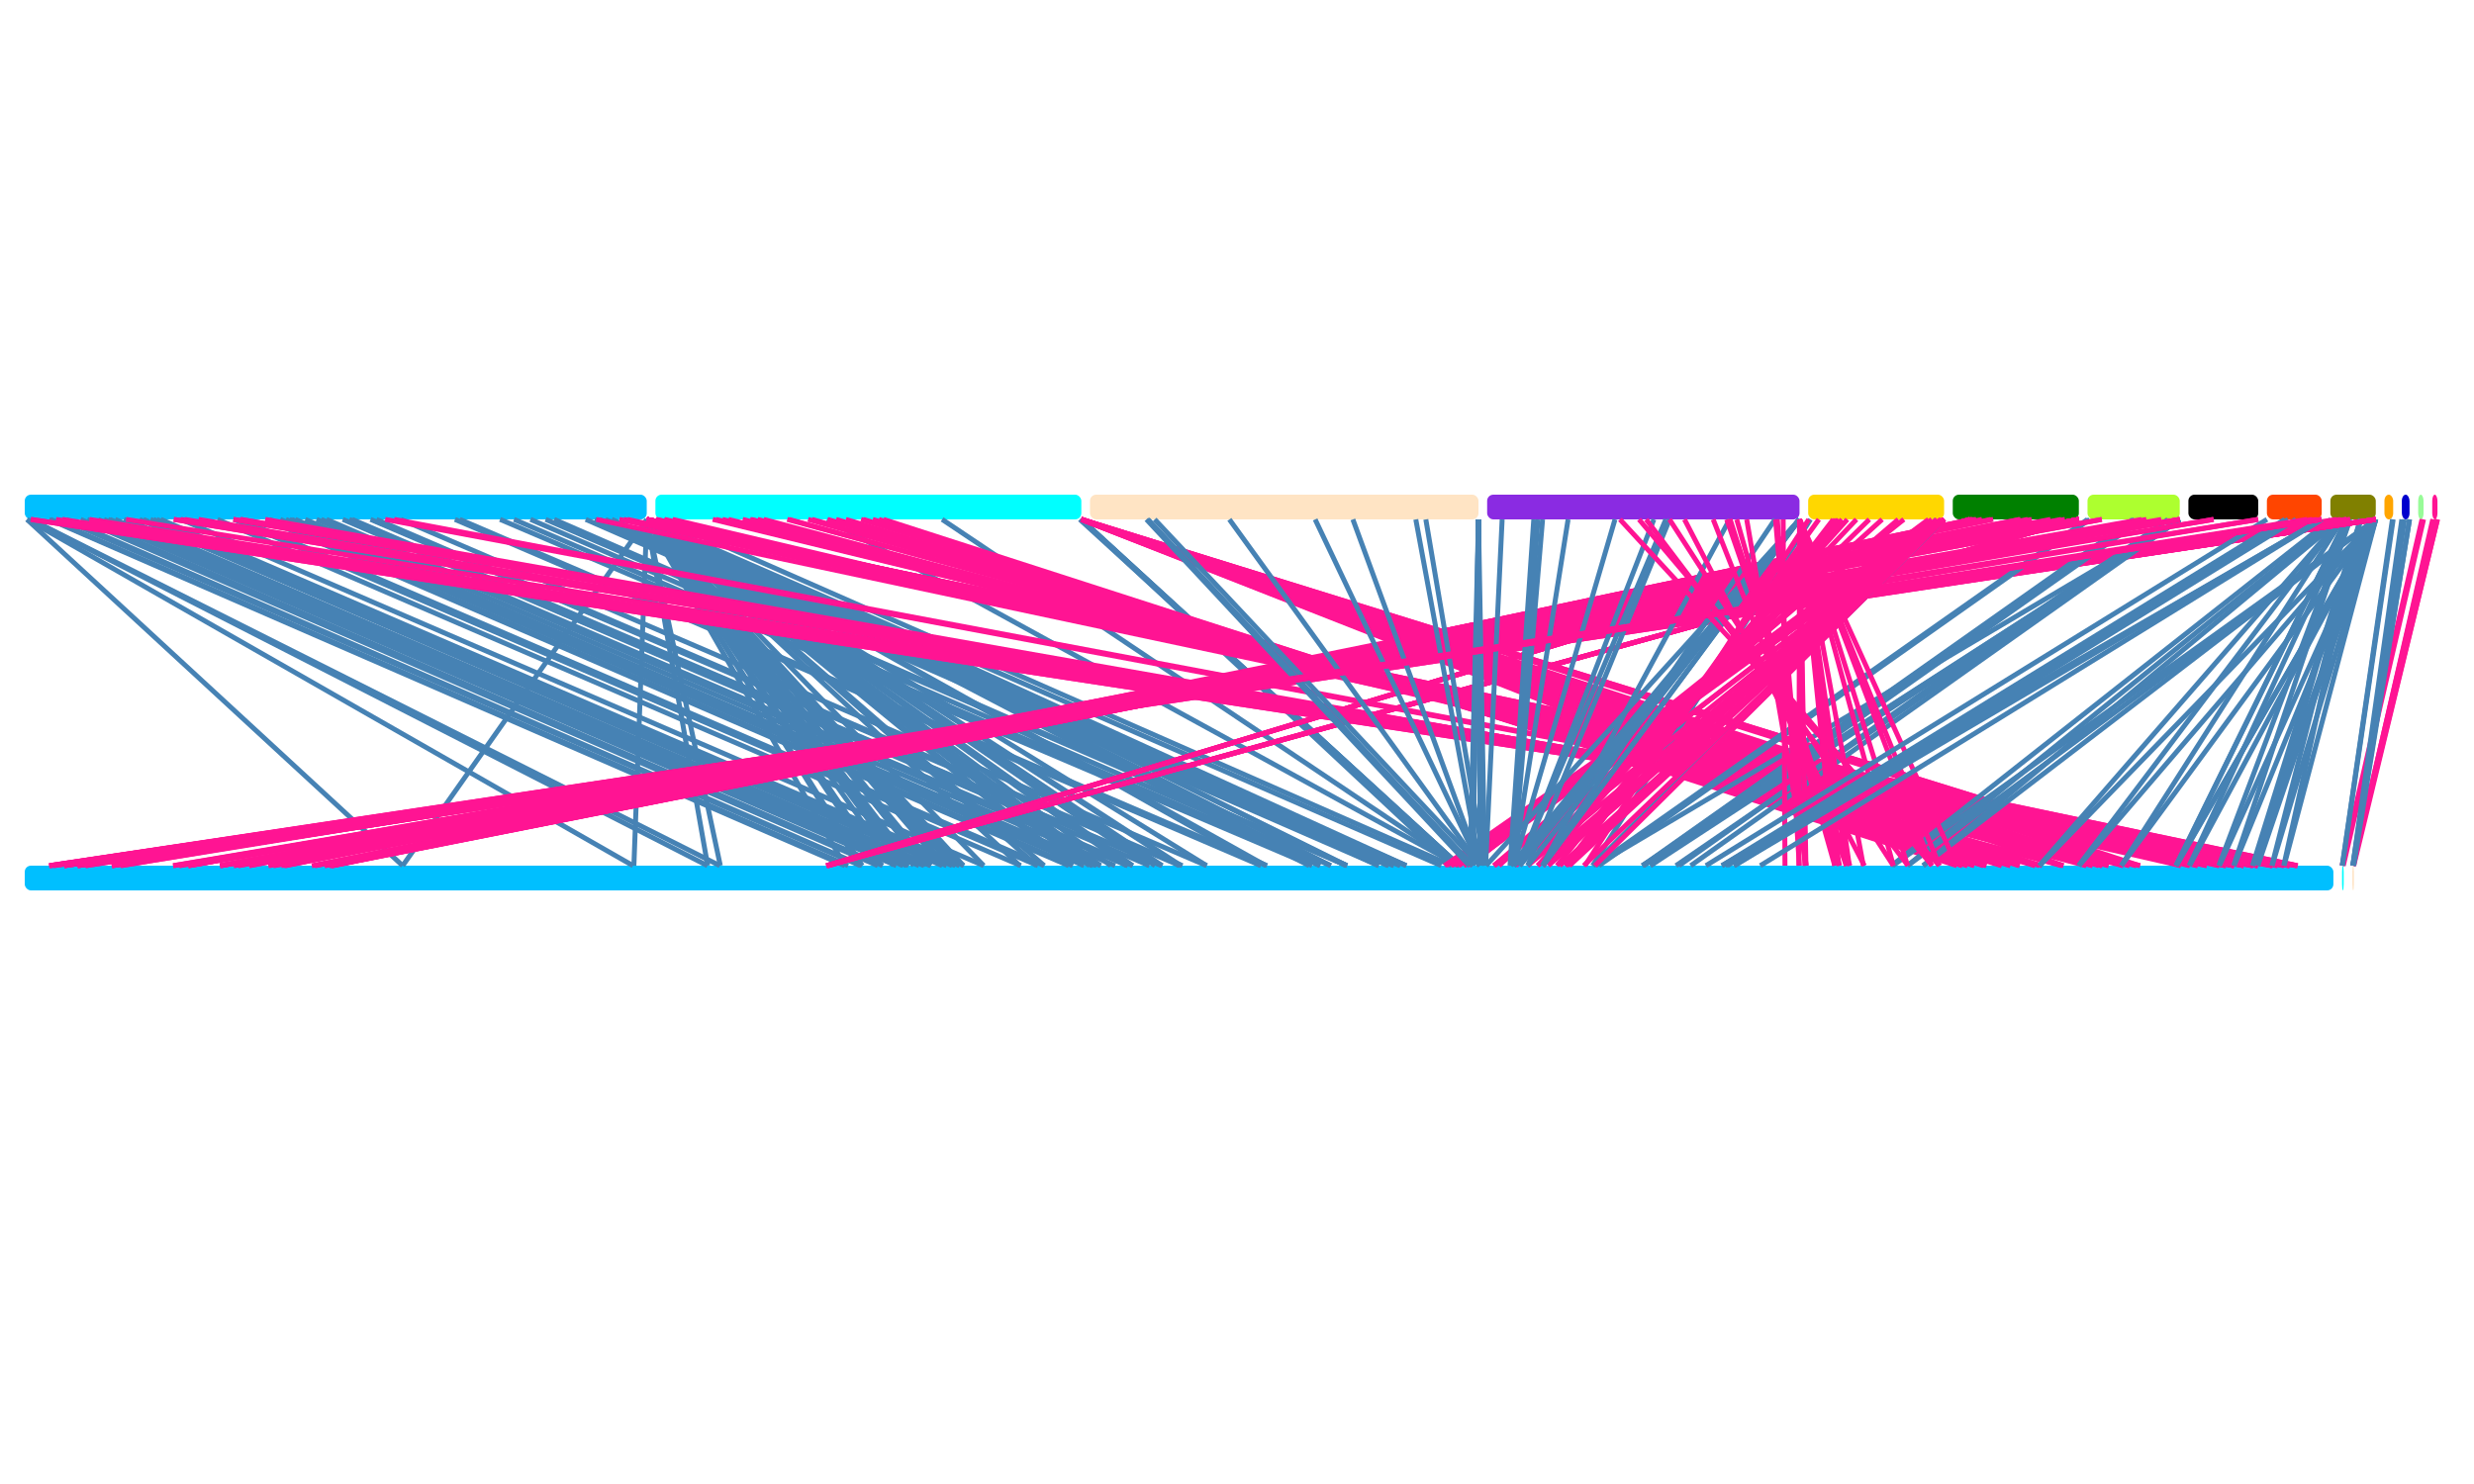<?xml version="1.0" encoding="UTF-8" standalone="yes"?>
<!DOCTYPE svg PUBLIC "-//W3C//DTD SVG 1.0//EN" "http://www.w3.org/TR/2001/REC-SVG-20010904/DTD/svg10.dtd">
<svg height="600" width="1000" xmlns="http://www.w3.org/2000/svg" xmlns:svg="http://www.w3.org/2000/svg" xmlns:xlink="http://www.w3.org/1999/xlink">
	<rect height="10" rx="2.5" ry="2.5" style="fill:deepskyblue" width="251.416" x="10" y="200" />
	<rect height="10" rx="2.5" ry="2.5" style="fill:aqua" width="172.162" x="264.916" y="200" />
	<rect height="10" rx="2.5" ry="2.5" style="fill:bisque" width="157.032" x="440.578" y="200" />
	<rect height="10" rx="2.5" ry="2.5" style="fill:blueviolet" width="126.261" x="601.11" y="200" />
	<rect height="10" rx="2.5" ry="2.5" style="fill:gold" width="54.943" x="730.871" y="200" />
	<rect height="10" rx="2.5" ry="2.5" style="fill:green" width="50.967" x="789.314" y="200" />
	<rect height="10" rx="2.5" ry="2.5" style="fill:greenyellow" width="37.279" x="843.781" y="200" />
	<rect height="10" rx="2.5" ry="2.5" style="fill:hkaki" width="28.227" x="884.56" y="200" />
	<rect height="10" rx="2.5" ry="2.5" style="fill:orangered" width="22.156" x="916.287" y="200" />
	<rect height="10" rx="2.5" ry="2.5" style="fill:olive" width="18.354" x="941.943" y="200" />
	<rect height="10" rx="2.5" ry="2.5" style="fill:orange" width="3.538" x="963.797" y="200" />
	<rect height="10" rx="2.5" ry="2.5" style="fill:mediumblue" width="3.106" x="970.835" y="200" />
	<rect height="10" rx="2.5" ry="2.5" style="fill:palegreen" width="2.172" x="977.441" y="200" />
	<rect height="10" rx="2.5" ry="2.5" style="fill:deeppink" width="2.12" x="983.113" y="200" />
	<rect height="10" rx="2.5" ry="2.5" style="fill:deepskyblue" width="933.163" x="10" y="350" />
	<rect height="10" rx="2.5" ry="2.5" style="fill:aqua" width="0.672" x="946.663" y="350" />
	<rect height="10" rx="2.5" ry="2.5" style="fill:bisque" width="0.635" x="950.834" y="350" />
	<line stroke-width="2" style="stroke:rgb(255,20,147)" x1="978.981" x2="946.665" y1="210" y2="350" />
	<line stroke-width="2" style="stroke:rgb(255,20,147)" x1="979.613" x2="947.17" y1="210" y2="350" />
	<line stroke-width="2" style="stroke:rgb(70,130,180)" x1="268.358" x2="586.789" y1="210" y2="350" />
	<line stroke-width="2" style="stroke:rgb(70,130,180)" x1="437.078" x2="586.825" y1="210" y2="350" />
	<line stroke-width="2" style="stroke:rgb(70,130,180)" x1="334.305" x2="589.672" y1="210" y2="350" />
	<line stroke-width="2" style="stroke:rgb(70,130,180)" x1="437.078" x2="589.939" y1="210" y2="350" />
	<line stroke-width="2" style="stroke:rgb(70,130,180)" x1="380.801" x2="589.676" y1="210" y2="350" />
	<line stroke-width="2" style="stroke:rgb(70,130,180)" x1="437.078" x2="589.919" y1="210" y2="350" />
	<line stroke-width="2" style="stroke:rgb(70,130,180)" x1="436.44" x2="589.667" y1="210" y2="350" />
	<line stroke-width="2" style="stroke:rgb(70,130,180)" x1="437.078" x2="589.919" y1="210" y2="350" />
	<line stroke-width="2" style="stroke:rgb(255,20,147)" x1="265.103" x2="888.093" y1="210" y2="350" />
	<line stroke-width="2" style="stroke:rgb(255,20,147)" x1="437.078" x2="888.363" y1="210" y2="350" />
	<line stroke-width="2" style="stroke:rgb(255,20,147)" x1="265.237" x2="885.187" y1="210" y2="350" />
	<line stroke-width="2" style="stroke:rgb(255,20,147)" x1="437.078" x2="888.361" y1="210" y2="350" />
	<line stroke-width="2" style="stroke:rgb(255,20,147)" x1="268.583" x2="881.553" y1="210" y2="350" />
	<line stroke-width="2" style="stroke:rgb(255,20,147)" x1="437.078" x2="884.894" y1="210" y2="350" />
	<line stroke-width="2" style="stroke:rgb(255,20,147)" x1="271.87" x2="865.079" y1="210" y2="350" />
	<line stroke-width="2" style="stroke:rgb(255,20,147)" x1="437.078" x2="881.374" y1="210" y2="350" />
	<line stroke-width="2" style="stroke:rgb(255,20,147)" x1="288.099" x2="863.508" y1="210" y2="350" />
	<line stroke-width="2" style="stroke:rgb(255,20,147)" x1="437.078" x2="864.846" y1="210" y2="350" />
	<line stroke-width="2" style="stroke:rgb(255,20,147)" x1="289.433" x2="860.785" y1="210" y2="350" />
	<line stroke-width="2" style="stroke:rgb(255,20,147)" x1="437.078" x2="863.361" y1="210" y2="350" />
	<line stroke-width="2" style="stroke:rgb(255,20,147)" x1="292.001" x2="858.259" y1="210" y2="350" />
	<line stroke-width="2" style="stroke:rgb(255,20,147)" x1="437.078" x2="860.676" y1="210" y2="350" />
	<line stroke-width="2" style="stroke:rgb(255,20,147)" x1="294.423" x2="852.32" y1="210" y2="350" />
	<line stroke-width="2" style="stroke:rgb(255,20,147)" x1="437.078" x2="858.057" y1="210" y2="350" />
	<line stroke-width="2" style="stroke:rgb(255,20,147)" x1="300.19" x2="849.86" y1="210" y2="350" />
	<line stroke-width="2" style="stroke:rgb(255,20,147)" x1="437.078" x2="852.138" y1="210" y2="350" />
	<line stroke-width="2" style="stroke:rgb(255,20,147)" x1="303.161" x2="849.492" y1="210" y2="350" />
	<line stroke-width="2" style="stroke:rgb(255,20,147)" x1="437.078" x2="849.577" y1="210" y2="350" />
	<line stroke-width="2" style="stroke:rgb(255,20,147)" x1="303.619" x2="845.825" y1="210" y2="350" />
	<line stroke-width="2" style="stroke:rgb(255,20,147)" x1="437.078" x2="848.236" y1="210" y2="350" />
	<line stroke-width="2" style="stroke:rgb(255,20,147)" x1="306.204" x2="843.374" y1="210" y2="350" />
	<line stroke-width="2" style="stroke:rgb(255,20,147)" x1="437.078" x2="845.827" y1="210" y2="350" />
	<line stroke-width="2" style="stroke:rgb(255,20,147)" x1="308.666" x2="834.034" y1="210" y2="350" />
	<line stroke-width="2" style="stroke:rgb(255,20,147)" x1="437.078" x2="843.167" y1="210" y2="350" />
	<line stroke-width="2" style="stroke:rgb(255,20,147)" x1="318.205" x2="833.377" y1="210" y2="350" />
	<line stroke-width="2" style="stroke:rgb(255,20,147)" x1="437.078" x2="834.03" y1="210" y2="350" />
	<line stroke-width="2" style="stroke:rgb(255,20,147)" x1="318.869" x2="825.474" y1="210" y2="350" />
	<line stroke-width="2" style="stroke:rgb(255,20,147)" x1="437.078" x2="833.201" y1="210" y2="350" />
	<line stroke-width="2" style="stroke:rgb(255,20,147)" x1="326.619" x2="822.646" y1="210" y2="350" />
	<line stroke-width="2" style="stroke:rgb(255,20,147)" x1="437.078" x2="824.287" y1="210" y2="350" />
	<line stroke-width="2" style="stroke:rgb(255,20,147)" x1="328.229" x2="816.387" y1="210" y2="350" />
	<line stroke-width="2" style="stroke:rgb(255,20,147)" x1="437.078" x2="822.48" y1="210" y2="350" />
	<line stroke-width="2" style="stroke:rgb(255,20,147)" x1="334.513" x2="812.626" y1="210" y2="350" />
	<line stroke-width="2" style="stroke:rgb(255,20,147)" x1="437.078" x2="816.057" y1="210" y2="350" />
	<line stroke-width="2" style="stroke:rgb(255,20,147)" x1="337.949" x2="809.064" y1="210" y2="350" />
	<line stroke-width="2" style="stroke:rgb(255,20,147)" x1="437.078" x2="812.506" y1="210" y2="350" />
	<line stroke-width="2" style="stroke:rgb(255,20,147)" x1="341.9" x2="802.948" y1="210" y2="350" />
	<line stroke-width="2" style="stroke:rgb(255,20,147)" x1="437.078" x2="809.065" y1="210" y2="350" />
	<line stroke-width="2" style="stroke:rgb(255,20,147)" x1="348.044" x2="801.766" y1="210" y2="350" />
	<line stroke-width="2" style="stroke:rgb(255,20,147)" x1="437.078" x2="802.717" y1="210" y2="350" />
	<line stroke-width="2" style="stroke:rgb(255,20,147)" x1="348.992" x2="798.073" y1="210" y2="350" />
	<line stroke-width="2" style="stroke:rgb(255,20,147)" x1="437.078" x2="801.667" y1="210" y2="350" />
	<line stroke-width="2" style="stroke:rgb(255,20,147)" x1="352.778" x2="795.306" y1="210" y2="350" />
	<line stroke-width="2" style="stroke:rgb(255,20,147)" x1="437.078" x2="797.712" y1="210" y2="350" />
	<line stroke-width="2" style="stroke:rgb(255,20,147)" x1="355.229" x2="793.251" y1="210" y2="350" />
	<line stroke-width="2" style="stroke:rgb(255,20,147)" x1="437.078" x2="795.114" y1="210" y2="350" />
	<line stroke-width="2" style="stroke:rgb(255,20,147)" x1="357.104" x2="790.956" y1="210" y2="350" />
	<line stroke-width="2" style="stroke:rgb(255,20,147)" x1="437.078" x2="792.997" y1="210" y2="350" />
	<line stroke-width="2" style="stroke:rgb(70,130,180)" x1="10.888" x2="162.742" y1="210" y2="350" />
	<line stroke-width="2" style="stroke:rgb(70,130,180)" x1="261.416" x2="162.775" y1="210" y2="350" />
	<line stroke-width="2" style="stroke:rgb(70,130,180)" x1="10.959" x2="255.865" y1="210" y2="350" />
	<line stroke-width="2" style="stroke:rgb(70,130,180)" x1="261.416" x2="256.223" y1="210" y2="350" />
	<line stroke-width="2" style="stroke:rgb(70,130,180)" x1="12.376" x2="285.953" y1="210" y2="350" />
	<line stroke-width="2" style="stroke:rgb(70,130,180)" x1="261.416" x2="286.052" y1="210" y2="350" />
	<line stroke-width="2" style="stroke:rgb(70,130,180)" x1="12.38" x2="290.963" y1="210" y2="350" />
	<line stroke-width="2" style="stroke:rgb(70,130,180)" x1="261.416" x2="291.16" y1="210" y2="350" />
	<line stroke-width="2" style="stroke:rgb(70,130,180)" x1="19.867" x2="341.465" y1="210" y2="350" />
	<line stroke-width="2" style="stroke:rgb(70,130,180)" x1="261.416" x2="341.491" y1="210" y2="350" />
	<line stroke-width="2" style="stroke:rgb(70,130,180)" x1="20.439" x2="342.823" y1="210" y2="350" />
	<line stroke-width="2" style="stroke:rgb(70,130,180)" x1="261.416" x2="347.469" y1="210" y2="350" />
	<line stroke-width="2" style="stroke:rgb(70,130,180)" x1="25.243" x2="347.805" y1="210" y2="350" />
	<line stroke-width="2" style="stroke:rgb(70,130,180)" x1="261.416" x2="348.498" y1="210" y2="350" />
	<line stroke-width="2" style="stroke:rgb(70,130,180)" x1="26.724" x2="348.482" y1="210" y2="350" />
	<line stroke-width="2" style="stroke:rgb(70,130,180)" x1="261.416" x2="354.453" y1="210" y2="350" />
	<line stroke-width="2" style="stroke:rgb(70,130,180)" x1="32.588" x2="354.826" y1="210" y2="350" />
	<line stroke-width="2" style="stroke:rgb(70,130,180)" x1="261.416" x2="356.493" y1="210" y2="350" />
	<line stroke-width="2" style="stroke:rgb(70,130,180)" x1="35.237" x2="356.788" y1="210" y2="350" />
	<line stroke-width="2" style="stroke:rgb(70,130,180)" x1="261.416" x2="361.217" y1="210" y2="350" />
	<line stroke-width="2" style="stroke:rgb(70,130,180)" x1="39.658" x2="362.313" y1="210" y2="350" />
	<line stroke-width="2" style="stroke:rgb(70,130,180)" x1="261.416" x2="364.65" y1="210" y2="350" />
	<line stroke-width="2" style="stroke:rgb(70,130,180)" x1="42.004" x2="365.01" y1="210" y2="350" />
	<line stroke-width="2" style="stroke:rgb(70,130,180)" x1="261.416" x2="366.386" y1="210" y2="350" />
	<line stroke-width="2" style="stroke:rgb(70,130,180)" x1="43.641" x2="366.401" y1="210" y2="350" />
	<line stroke-width="2" style="stroke:rgb(70,130,180)" x1="261.416" x2="369.306" y1="210" y2="350" />
	<line stroke-width="2" style="stroke:rgb(70,130,180)" x1="44.398" x2="367.211" y1="210" y2="350" />
	<line stroke-width="2" style="stroke:rgb(70,130,180)" x1="261.416" x2="367.273" y1="210" y2="350" />
	<line stroke-width="2" style="stroke:rgb(70,130,180)" x1="46.541" x2="371.475" y1="210" y2="350" />
	<line stroke-width="2" style="stroke:rgb(70,130,180)" x1="261.416" x2="373.451" y1="210" y2="350" />
	<line stroke-width="2" style="stroke:rgb(70,130,180)" x1="50.065" x2="373.478" y1="210" y2="350" />
	<line stroke-width="2" style="stroke:rgb(70,130,180)" x1="261.416" x2="374.267" y1="210" y2="350" />
	<line stroke-width="2" style="stroke:rgb(70,130,180)" x1="50.862" x2="376.078" y1="210" y2="350" />
	<line stroke-width="2" style="stroke:rgb(70,130,180)" x1="261.416" x2="376.116" y1="210" y2="350" />
	<line stroke-width="2" style="stroke:rgb(70,130,180)" x1="50.897" x2="376.325" y1="210" y2="350" />
	<line stroke-width="2" style="stroke:rgb(70,130,180)" x1="261.416" x2="380.991" y1="210" y2="350" />
	<line stroke-width="2" style="stroke:rgb(70,130,180)" x1="56.392" x2="380.875" y1="210" y2="350" />
	<line stroke-width="2" style="stroke:rgb(70,130,180)" x1="261.416" x2="382.447" y1="210" y2="350" />
	<line stroke-width="2" style="stroke:rgb(70,130,180)" x1="57.944" x2="382.645" y1="210" y2="350" />
	<line stroke-width="2" style="stroke:rgb(70,130,180)" x1="261.416" x2="384.851" y1="210" y2="350" />
	<line stroke-width="2" style="stroke:rgb(70,130,180)" x1="60.792" x2="384.875" y1="210" y2="350" />
	<line stroke-width="2" style="stroke:rgb(70,130,180)" x1="261.416" x2="386.033" y1="210" y2="350" />
	<line stroke-width="2" style="stroke:rgb(70,130,180)" x1="62.011" x2="386.194" y1="210" y2="350" />
	<line stroke-width="2" style="stroke:rgb(70,130,180)" x1="261.416" x2="387.585" y1="210" y2="350" />
	<line stroke-width="2" style="stroke:rgb(70,130,180)" x1="63.354" x2="387.842" y1="210" y2="350" />
	<line stroke-width="2" style="stroke:rgb(70,130,180)" x1="261.416" x2="389.44" y1="210" y2="350" />
	<line stroke-width="2" style="stroke:rgb(70,130,180)" x1="64.961" x2="389.631" y1="210" y2="350" />
	<line stroke-width="2" style="stroke:rgb(70,130,180)" x1="261.416" x2="397.635" y1="210" y2="350" />
	<line stroke-width="2" style="stroke:rgb(70,130,180)" x1="73.205" x2="397.655" y1="210" y2="350" />
	<line stroke-width="2" style="stroke:rgb(70,130,180)" x1="261.416" x2="412.222" y1="210" y2="350" />
	<line stroke-width="2" style="stroke:rgb(70,130,180)" x1="87.891" x2="412.627" y1="210" y2="350" />
	<line stroke-width="2" style="stroke:rgb(70,130,180)" x1="261.416" x2="419.04" y1="210" y2="350" />
	<line stroke-width="2" style="stroke:rgb(70,130,180)" x1="94.576" x2="419.552" y1="210" y2="350" />
	<line stroke-width="2" style="stroke:rgb(70,130,180)" x1="261.416" x2="422.077" y1="210" y2="350" />
	<line stroke-width="2" style="stroke:rgb(70,130,180)" x1="97.232" x2="422.072" y1="210" y2="350" />
	<line stroke-width="2" style="stroke:rgb(70,130,180)" x1="261.416" x2="432.025" y1="210" y2="350" />
	<line stroke-width="2" style="stroke:rgb(70,130,180)" x1="107.402" x2="432.01" y1="210" y2="350" />
	<line stroke-width="2" style="stroke:rgb(70,130,180)" x1="261.416" x2="433.504" y1="210" y2="350" />
	<line stroke-width="2" style="stroke:rgb(70,130,180)" x1="108.89" x2="433.611" y1="210" y2="350" />
	<line stroke-width="2" style="stroke:rgb(70,130,180)" x1="261.416" x2="438.001" y1="210" y2="350" />
	<line stroke-width="2" style="stroke:rgb(70,130,180)" x1="113.257" x2="438.184" y1="210" y2="350" />
	<line stroke-width="2" style="stroke:rgb(70,130,180)" x1="261.416" x2="440.354" y1="210" y2="350" />
	<line stroke-width="2" style="stroke:rgb(70,130,180)" x1="115.519" x2="441.454" y1="210" y2="350" />
	<line stroke-width="2" style="stroke:rgb(70,130,180)" x1="261.416" x2="441.704" y1="210" y2="350" />
	<line stroke-width="2" style="stroke:rgb(70,130,180)" x1="117.017" x2="441.768" y1="210" y2="350" />
	<line stroke-width="2" style="stroke:rgb(70,130,180)" x1="261.416" x2="442.691" y1="210" y2="350" />
	<line stroke-width="2" style="stroke:rgb(70,130,180)" x1="117.897" x2="443.31" y1="210" y2="350" />
	<line stroke-width="2" style="stroke:rgb(70,130,180)" x1="261.416" x2="444.79" y1="210" y2="350" />
	<line stroke-width="2" style="stroke:rgb(70,130,180)" x1="119.369" x2="444.958" y1="210" y2="350" />
	<line stroke-width="2" style="stroke:rgb(70,130,180)" x1="261.416" x2="448.985" y1="210" y2="350" />
	<line stroke-width="2" style="stroke:rgb(70,130,180)" x1="123.396" x2="450.723" y1="210" y2="350" />
	<line stroke-width="2" style="stroke:rgb(70,130,180)" x1="261.416" x2="455.269" y1="210" y2="350" />
	<line stroke-width="2" style="stroke:rgb(70,130,180)" x1="127.959" x2="455.801" y1="210" y2="350" />
	<line stroke-width="2" style="stroke:rgb(70,130,180)" x1="261.416" x2="455.896" y1="210" y2="350" />
	<line stroke-width="2" style="stroke:rgb(70,130,180)" x1="129.82" x2="455.888" y1="210" y2="350" />
	<line stroke-width="2" style="stroke:rgb(70,130,180)" x1="261.416" x2="457.854" y1="210" y2="350" />
	<line stroke-width="2" style="stroke:rgb(70,130,180)" x1="131.944" x2="457.86" y1="210" y2="350" />
	<line stroke-width="2" style="stroke:rgb(70,130,180)" x1="261.416" x2="464.401" y1="210" y2="350" />
	<line stroke-width="2" style="stroke:rgb(70,130,180)" x1="138.55" x2="464.603" y1="210" y2="350" />
	<line stroke-width="2" style="stroke:rgb(70,130,180)" x1="261.416" x2="466.864" y1="210" y2="350" />
	<line stroke-width="2" style="stroke:rgb(70,130,180)" x1="141.172" x2="469.516" y1="210" y2="350" />
	<line stroke-width="2" style="stroke:rgb(70,130,180)" x1="261.416" x2="469.755" y1="210" y2="350" />
	<line stroke-width="2" style="stroke:rgb(70,130,180)" x1="142.331" x2="469.795" y1="210" y2="350" />
	<line stroke-width="2" style="stroke:rgb(70,130,180)" x1="261.416" x2="476.533" y1="210" y2="350" />
	<line stroke-width="2" style="stroke:rgb(70,130,180)" x1="149.773" x2="476.962" y1="210" y2="350" />
	<line stroke-width="2" style="stroke:rgb(70,130,180)" x1="261.416" x2="477.379" y1="210" y2="350" />
	<line stroke-width="2" style="stroke:rgb(70,130,180)" x1="152.149" x2="477.944" y1="210" y2="350" />
	<line stroke-width="2" style="stroke:rgb(70,130,180)" x1="261.416" x2="487.733" y1="210" y2="350" />
	<line stroke-width="2" style="stroke:rgb(70,130,180)" x1="162.014" x2="487.725" y1="210" y2="350" />
	<line stroke-width="2" style="stroke:rgb(70,130,180)" x1="261.416" x2="509.557" y1="210" y2="350" />
	<line stroke-width="2" style="stroke:rgb(70,130,180)" x1="183.881" x2="509.721" y1="210" y2="350" />
	<line stroke-width="2" style="stroke:rgb(70,130,180)" x1="261.416" x2="511.663" y1="210" y2="350" />
	<line stroke-width="2" style="stroke:rgb(70,130,180)" x1="185.823" x2="512.165" y1="210" y2="350" />
	<line stroke-width="2" style="stroke:rgb(70,130,180)" x1="261.416" x2="529.168" y1="210" y2="350" />
	<line stroke-width="2" style="stroke:rgb(70,130,180)" x1="202.127" x2="530.36" y1="210" y2="350" />
	<line stroke-width="2" style="stroke:rgb(70,130,180)" x1="261.416" x2="533.581" y1="210" y2="350" />
	<line stroke-width="2" style="stroke:rgb(70,130,180)" x1="207.765" x2="533.577" y1="210" y2="350" />
	<line stroke-width="2" style="stroke:rgb(70,130,180)" x1="261.416" x2="537.906" y1="210" y2="350" />
	<line stroke-width="2" style="stroke:rgb(70,130,180)" x1="214.409" x2="537.93" y1="210" y2="350" />
	<line stroke-width="2" style="stroke:rgb(70,130,180)" x1="261.416" x2="544.065" y1="210" y2="350" />
	<line stroke-width="2" style="stroke:rgb(70,130,180)" x1="220.543" x2="544.459" y1="210" y2="350" />
	<line stroke-width="2" style="stroke:rgb(70,130,180)" x1="261.416" x2="544.474" y1="210" y2="350" />
	<line stroke-width="2" style="stroke:rgb(70,130,180)" x1="223.986" x2="544.472" y1="210" y2="350" />
	<line stroke-width="2" style="stroke:rgb(70,130,180)" x1="261.416" x2="557.155" y1="210" y2="350" />
	<line stroke-width="2" style="stroke:rgb(70,130,180)" x1="236.758" x2="557.354" y1="210" y2="350" />
	<line stroke-width="2" style="stroke:rgb(70,130,180)" x1="261.416" x2="561.007" y1="210" y2="350" />
	<line stroke-width="2" style="stroke:rgb(70,130,180)" x1="240.404" x2="561.385" y1="210" y2="350" />
	<line stroke-width="2" style="stroke:rgb(70,130,180)" x1="261.416" x2="563.271" y1="210" y2="350" />
	<line stroke-width="2" style="stroke:rgb(70,130,180)" x1="242.308" x2="563.481" y1="210" y2="350" />
	<line stroke-width="2" style="stroke:rgb(70,130,180)" x1="261.416" x2="565.909" y1="210" y2="350" />
	<line stroke-width="2" style="stroke:rgb(70,130,180)" x1="244.721" x2="566.039" y1="210" y2="350" />
	<line stroke-width="2" style="stroke:rgb(70,130,180)" x1="261.416" x2="568.43" y1="210" y2="350" />
	<line stroke-width="2" style="stroke:rgb(70,130,180)" x1="247.274" x2="568.455" y1="210" y2="350" />
	<line stroke-width="2" style="stroke:rgb(70,130,180)" x1="261.416" x2="582.573" y1="210" y2="350" />
	<line stroke-width="2" style="stroke:rgb(255,20,147)" x1="12.391" x2="928.563" y1="210" y2="350" />
	<line stroke-width="2" style="stroke:rgb(255,20,147)" x1="261.416" x2="928.779" y1="210" y2="350" />
	<line stroke-width="2" style="stroke:rgb(255,20,147)" x1="12.574" x2="928.301" y1="210" y2="350" />
	<line stroke-width="2" style="stroke:rgb(255,20,147)" x1="261.416" x2="928.346" y1="210" y2="350" />
	<line stroke-width="2" style="stroke:rgb(255,20,147)" x1="22.633" x2="925.334" y1="210" y2="350" />
	<line stroke-width="2" style="stroke:rgb(255,20,147)" x1="261.416" x2="925.504" y1="210" y2="350" />
	<line stroke-width="2" style="stroke:rgb(255,20,147)" x1="25.143" x2="925.346" y1="210" y2="350" />
	<line stroke-width="2" style="stroke:rgb(255,20,147)" x1="261.416" x2="925.504" y1="210" y2="350" />
	<line stroke-width="2" style="stroke:rgb(255,20,147)" x1="36.127" x2="923.006" y1="210" y2="350" />
	<line stroke-width="2" style="stroke:rgb(255,20,147)" x1="261.416" x2="923.235" y1="210" y2="350" />
	<line stroke-width="2" style="stroke:rgb(255,20,147)" x1="50.975" x2="920.527" y1="210" y2="350" />
	<line stroke-width="2" style="stroke:rgb(255,20,147)" x1="261.416" x2="920.645" y1="210" y2="350" />
	<line stroke-width="2" style="stroke:rgb(255,20,147)" x1="70.218" x2="918.57" y1="210" y2="350" />
	<line stroke-width="2" style="stroke:rgb(255,20,147)" x1="261.416" x2="918.602" y1="210" y2="350" />
	<line stroke-width="2" style="stroke:rgb(255,20,147)" x1="70.282" x2="918.205" y1="210" y2="350" />
	<line stroke-width="2" style="stroke:rgb(255,20,147)" x1="261.416" x2="918.37" y1="210" y2="350" />
	<line stroke-width="2" style="stroke:rgb(255,20,147)" x1="72.991" x2="912.616" y1="210" y2="350" />
	<line stroke-width="2" style="stroke:rgb(255,20,147)" x1="261.416" x2="912.654" y1="210" y2="350" />
	<line stroke-width="2" style="stroke:rgb(255,20,147)" x1="74.622" x2="912.444" y1="210" y2="350" />
	<line stroke-width="2" style="stroke:rgb(255,20,147)" x1="261.416" x2="912.617" y1="210" y2="350" />
	<line stroke-width="2" style="stroke:rgb(255,20,147)" x1="80.251" x2="912.443" y1="210" y2="350" />
	<line stroke-width="2" style="stroke:rgb(255,20,147)" x1="261.416" x2="912.623" y1="210" y2="350" />
	<line stroke-width="2" style="stroke:rgb(255,20,147)" x1="94.31" x2="910.711" y1="210" y2="350" />
	<line stroke-width="2" style="stroke:rgb(255,20,147)" x1="261.416" x2="910.803" y1="210" y2="350" />
	<line stroke-width="2" style="stroke:rgb(255,20,147)" x1="94.391" x2="910.39" y1="210" y2="350" />
	<line stroke-width="2" style="stroke:rgb(255,20,147)" x1="261.416" x2="910.545" y1="210" y2="350" />
	<line stroke-width="2" style="stroke:rgb(255,20,147)" x1="97.106" x2="906.937" y1="210" y2="350" />
	<line stroke-width="2" style="stroke:rgb(255,20,147)" x1="261.416" x2="906.967" y1="210" y2="350" />
	<line stroke-width="2" style="stroke:rgb(255,20,147)" x1="97.31" x2="906.897" y1="210" y2="350" />
	<line stroke-width="2" style="stroke:rgb(255,20,147)" x1="261.416" x2="906.937" y1="210" y2="350" />
	<line stroke-width="2" style="stroke:rgb(255,20,147)" x1="107.21" x2="902.831" y1="210" y2="350" />
	<line stroke-width="2" style="stroke:rgb(255,20,147)" x1="261.416" x2="903.063" y1="210" y2="350" />
	<line stroke-width="2" style="stroke:rgb(255,20,147)" x1="155.687" x2="902.841" y1="210" y2="350" />
	<line stroke-width="2" style="stroke:rgb(255,20,147)" x1="261.416" x2="903.051" y1="210" y2="350" />
	<line stroke-width="2" style="stroke:rgb(255,20,147)" x1="159.336" x2="902.805" y1="210" y2="350" />
	<line stroke-width="2" style="stroke:rgb(255,20,147)" x1="261.416" x2="903.057" y1="210" y2="350" />
	<line stroke-width="2" style="stroke:rgb(255,20,147)" x1="241.047" x2="899.608" y1="210" y2="350" />
	<line stroke-width="2" style="stroke:rgb(255,20,147)" x1="261.416" x2="899.853" y1="210" y2="350" />
	<line stroke-width="2" style="stroke:rgb(255,20,147)" x1="250.348" x2="899.608" y1="210" y2="350" />
	<line stroke-width="2" style="stroke:rgb(255,20,147)" x1="261.416" x2="899.638" y1="210" y2="350" />
	<line stroke-width="2" style="stroke:rgb(255,20,147)" x1="252.176" x2="896.87" y1="210" y2="350" />
	<line stroke-width="2" style="stroke:rgb(255,20,147)" x1="261.416" x2="897.107" y1="210" y2="350" />
	<line stroke-width="2" style="stroke:rgb(255,20,147)" x1="253.611" x2="891.864" y1="210" y2="350" />
	<line stroke-width="2" style="stroke:rgb(255,20,147)" x1="261.416" x2="892.097" y1="210" y2="350" />
	<line stroke-width="2" style="stroke:rgb(255,20,147)" x1="796.113" x2="334.465" y1="210" y2="350" />
	<line stroke-width="2" style="stroke:rgb(255,20,147)" x1="840.281" x2="334.519" y1="210" y2="350" />
	<line stroke-width="2" style="stroke:rgb(255,20,147)" x1="796.114" x2="334.71" y1="210" y2="350" />
	<line stroke-width="2" style="stroke:rgb(255,20,147)" x1="840.281" x2="334.726" y1="210" y2="350" />
	<line stroke-width="2" style="stroke:rgb(255,20,147)" x1="796.204" x2="334.378" y1="210" y2="350" />
	<line stroke-width="2" style="stroke:rgb(255,20,147)" x1="840.281" x2="334.421" y1="210" y2="350" />
	<line stroke-width="2" style="stroke:rgb(255,20,147)" x1="796.223" x2="334.192" y1="210" y2="350" />
	<line stroke-width="2" style="stroke:rgb(255,20,147)" x1="840.281" x2="334.217" y1="210" y2="350" />
	<line stroke-width="2" style="stroke:rgb(255,20,147)" x1="796.43" x2="333.946" y1="210" y2="350" />
	<line stroke-width="2" style="stroke:rgb(255,20,147)" x1="840.281" x2="333.957" y1="210" y2="350" />
	<line stroke-width="2" style="stroke:rgb(255,20,147)" x1="796.946" x2="134.378" y1="210" y2="350" />
	<line stroke-width="2" style="stroke:rgb(255,20,147)" x1="840.281" x2="134.582" y1="210" y2="350" />
	<line stroke-width="2" style="stroke:rgb(255,20,147)" x1="797.236" x2="133.866" y1="210" y2="350" />
	<line stroke-width="2" style="stroke:rgb(255,20,147)" x1="840.281" x2="134.049" y1="210" y2="350" />
	<line stroke-width="2" style="stroke:rgb(255,20,147)" x1="797.579" x2="133.824" y1="210" y2="350" />
	<line stroke-width="2" style="stroke:rgb(255,20,147)" x1="840.281" x2="133.871" y1="210" y2="350" />
	<line stroke-width="2" style="stroke:rgb(255,20,147)" x1="798.381" x2="133.727" y1="210" y2="350" />
	<line stroke-width="2" style="stroke:rgb(255,20,147)" x1="840.281" x2="133.752" y1="210" y2="350" />
	<line stroke-width="2" style="stroke:rgb(255,20,147)" x1="798.847" x2="133.073" y1="210" y2="350" />
	<line stroke-width="2" style="stroke:rgb(255,20,147)" x1="840.281" x2="133.202" y1="210" y2="350" />
	<line stroke-width="2" style="stroke:rgb(255,20,147)" x1="801.118" x2="131.186" y1="210" y2="350" />
	<line stroke-width="2" style="stroke:rgb(255,20,147)" x1="840.281" x2="131.318" y1="210" y2="350" />
	<line stroke-width="2" style="stroke:rgb(255,20,147)" x1="804.757" x2="127.263" y1="210" y2="350" />
	<line stroke-width="2" style="stroke:rgb(255,20,147)" x1="840.281" x2="127.298" y1="210" y2="350" />
	<line stroke-width="2" style="stroke:rgb(255,20,147)" x1="805.65" x2="115.307" y1="210" y2="350" />
	<line stroke-width="2" style="stroke:rgb(255,20,147)" x1="840.281" x2="126.031" y1="210" y2="350" />
	<line stroke-width="2" style="stroke:rgb(255,20,147)" x1="816.319" x2="114.66" y1="210" y2="350" />
	<line stroke-width="2" style="stroke:rgb(255,20,147)" x1="840.281" x2="115.087" y1="210" y2="350" />
	<line stroke-width="2" style="stroke:rgb(255,20,147)" x1="816.743" x2="110.765" y1="210" y2="350" />
	<line stroke-width="2" style="stroke:rgb(255,20,147)" x1="840.281" x2="113.654" y1="210" y2="350" />
	<line stroke-width="2" style="stroke:rgb(255,20,147)" x1="819.633" x2="108.861" y1="210" y2="350" />
	<line stroke-width="2" style="stroke:rgb(255,20,147)" x1="840.281" x2="110.471" y1="210" y2="350" />
	<line stroke-width="2" style="stroke:rgb(255,20,147)" x1="821.239" x2="100.881" y1="210" y2="350" />
	<line stroke-width="2" style="stroke:rgb(255,20,147)" x1="840.281" x2="108.444" y1="210" y2="350" />
	<line stroke-width="2" style="stroke:rgb(255,20,147)" x1="828.805" x2="96.381" y1="210" y2="350" />
	<line stroke-width="2" style="stroke:rgb(255,20,147)" x1="840.281" x2="100.708" y1="210" y2="350" />
	<line stroke-width="2" style="stroke:rgb(255,20,147)" x1="833.137" x2="94.707" y1="210" y2="350" />
	<line stroke-width="2" style="stroke:rgb(255,20,147)" x1="840.281" x2="96.265" y1="210" y2="350" />
	<line stroke-width="2" style="stroke:rgb(255,20,147)" x1="834.653" x2="89.437" y1="210" y2="350" />
	<line stroke-width="2" style="stroke:rgb(255,20,147)" x1="840.281" x2="94.423" y1="210" y2="350" />
	<line stroke-width="2" style="stroke:rgb(70,130,180)" x1="942.158" x2="764.561" y1="210" y2="350" />
	<line stroke-width="2" style="stroke:rgb(70,130,180)" x1="960.297" x2="765.078" y1="210" y2="350" />
	<line stroke-width="2" style="stroke:rgb(70,130,180)" x1="944.424" x2="770.986" y1="210" y2="350" />
	<line stroke-width="2" style="stroke:rgb(70,130,180)" x1="960.297" x2="771.06" y1="210" y2="350" />
	<line stroke-width="2" style="stroke:rgb(70,130,180)" x1="946.031" x2="840.16" y1="210" y2="350" />
	<line stroke-width="2" style="stroke:rgb(70,130,180)" x1="960.297" x2="840.372" y1="210" y2="350" />
	<line stroke-width="2" style="stroke:rgb(70,130,180)" x1="946.032" x2="777.246" y1="210" y2="350" />
	<line stroke-width="2" style="stroke:rgb(70,130,180)" x1="960.297" x2="777.451" y1="210" y2="350" />
	<line stroke-width="2" style="stroke:rgb(70,130,180)" x1="946.037" x2="824.288" y1="210" y2="350" />
	<line stroke-width="2" style="stroke:rgb(70,130,180)" x1="960.297" x2="824.477" y1="210" y2="350" />
	<line stroke-width="2" style="stroke:rgb(70,130,180)" x1="946.893" x2="857.409" y1="210" y2="350" />
	<line stroke-width="2" style="stroke:rgb(70,130,180)" x1="960.297" x2="857.5" y1="210" y2="350" />
	<line stroke-width="2" style="stroke:rgb(70,130,180)" x1="948.408" x2="879.489" y1="210" y2="350" />
	<line stroke-width="2" style="stroke:rgb(70,130,180)" x1="960.297" x2="879.532" y1="210" y2="350" />
	<line stroke-width="2" style="stroke:rgb(70,130,180)" x1="948.443" x2="879.658" y1="210" y2="350" />
	<line stroke-width="2" style="stroke:rgb(70,130,180)" x1="960.297" x2="879.688" y1="210" y2="350" />
	<line stroke-width="2" style="stroke:rgb(70,130,180)" x1="949.885" x2="884.877" y1="210" y2="350" />
	<line stroke-width="2" style="stroke:rgb(70,130,180)" x1="960.297" x2="885.016" y1="210" y2="350" />
	<line stroke-width="2" style="stroke:rgb(70,130,180)" x1="949.889" x2="896.863" y1="210" y2="350" />
	<line stroke-width="2" style="stroke:rgb(70,130,180)" x1="960.297" x2="897.101" y1="210" y2="350" />
	<line stroke-width="2" style="stroke:rgb(70,130,180)" x1="949.889" x2="902.833" y1="210" y2="350" />
	<line stroke-width="2" style="stroke:rgb(70,130,180)" x1="960.297" x2="903.063" y1="210" y2="350" />
	<line stroke-width="2" style="stroke:rgb(70,130,180)" x1="954.122" x2="912.531" y1="210" y2="350" />
	<line stroke-width="2" style="stroke:rgb(70,130,180)" x1="960.297" x2="912.617" y1="210" y2="350" />
	<line stroke-width="2" style="stroke:rgb(70,130,180)" x1="954.126" x2="910.483" y1="210" y2="350" />
	<line stroke-width="2" style="stroke:rgb(70,130,180)" x1="960.297" x2="910.548" y1="210" y2="350" />
	<line stroke-width="2" style="stroke:rgb(70,130,180)" x1="954.126" x2="923.09" y1="210" y2="350" />
	<line stroke-width="2" style="stroke:rgb(70,130,180)" x1="960.297" x2="923.234" y1="210" y2="350" />
	<line stroke-width="2" style="stroke:rgb(70,130,180)" x1="954.126" x2="918.282" y1="210" y2="350" />
	<line stroke-width="2" style="stroke:rgb(70,130,180)" x1="960.297" x2="918.401" y1="210" y2="350" />
	<line stroke-width="2" style="stroke:rgb(255,20,147)" x1="944.413" x2="31.396" y1="210" y2="350" />
	<line stroke-width="2" style="stroke:rgb(255,20,147)" x1="960.297" x2="31.483" y1="210" y2="350" />
	<line stroke-width="2" style="stroke:rgb(255,20,147)" x1="946.032" x2="31.242" y1="210" y2="350" />
	<line stroke-width="2" style="stroke:rgb(255,20,147)" x1="960.297" x2="31.483" y1="210" y2="350" />
	<line stroke-width="2" style="stroke:rgb(255,20,147)" x1="948.406" x2="26.05" y1="210" y2="350" />
	<line stroke-width="2" style="stroke:rgb(255,20,147)" x1="960.297" x2="26.084" y1="210" y2="350" />
	<line stroke-width="2" style="stroke:rgb(255,20,147)" x1="948.443" x2="25.86" y1="210" y2="350" />
	<line stroke-width="2" style="stroke:rgb(255,20,147)" x1="960.297" x2="25.887" y1="210" y2="350" />
	<line stroke-width="2" style="stroke:rgb(255,20,147)" x1="948.449" x2="21.634" y1="210" y2="350" />
	<line stroke-width="2" style="stroke:rgb(255,20,147)" x1="960.297" x2="21.665" y1="210" y2="350" />
	<line stroke-width="2" style="stroke:rgb(255,20,147)" x1="949.889" x2="20.261" y1="210" y2="350" />
	<line stroke-width="2" style="stroke:rgb(255,20,147)" x1="960.297" x2="20.31" y1="210" y2="350" />
	<line stroke-width="2" style="stroke:rgb(255,20,147)" x1="949.953" x2="19.777" y1="210" y2="350" />
	<line stroke-width="2" style="stroke:rgb(255,20,147)" x1="960.297" x2="19.957" y1="210" y2="350" />
	<line stroke-width="2" style="stroke:rgb(255,20,147)" x1="983.334" x2="951.196" y1="210" y2="350" />
	<line stroke-width="2" style="stroke:rgb(255,20,147)" x1="985.233" x2="951.386" y1="210" y2="350" />
	<line stroke-width="2" style="stroke:rgb(255,20,147)" x1="983.662" x2="951.025" y1="210" y2="350" />
	<line stroke-width="2" style="stroke:rgb(255,20,147)" x1="985.233" x2="951.054" y1="210" y2="350" />
	<line stroke-width="2" style="stroke:rgb(70,130,180)" x1="843.803" x2="644.66" y1="210" y2="350" />
	<line stroke-width="2" style="stroke:rgb(70,130,180)" x1="881.06" x2="644.841" y1="210" y2="350" />
	<line stroke-width="2" style="stroke:rgb(70,130,180)" x1="844.659" x2="646.267" y1="210" y2="350" />
	<line stroke-width="2" style="stroke:rgb(70,130,180)" x1="881.06" x2="663.76" y1="210" y2="350" />
	<line stroke-width="2" style="stroke:rgb(70,130,180)" x1="862.207" x2="663.9" y1="210" y2="350" />
	<line stroke-width="2" style="stroke:rgb(70,130,180)" x1="881.06" x2="664.292" y1="210" y2="350" />
	<line stroke-width="2" style="stroke:rgb(70,130,180)" x1="862.863" x2="664.287" y1="210" y2="350" />
	<line stroke-width="2" style="stroke:rgb(70,130,180)" x1="881.06" x2="667.057" y1="210" y2="350" />
	<line stroke-width="2" style="stroke:rgb(70,130,180)" x1="865.799" x2="667.055" y1="210" y2="350" />
	<line stroke-width="2" style="stroke:rgb(70,130,180)" x1="881.06" x2="677.415" y1="210" y2="350" />
	<line stroke-width="2" style="stroke:rgb(70,130,180)" x1="876.256" x2="678.629" y1="210" y2="350" />
	<line stroke-width="2" style="stroke:rgb(70,130,180)" x1="881.06" x2="683.389" y1="210" y2="350" />
	<line stroke-width="2" style="stroke:rgb(255,20,147)" x1="849.519" x2="88.859" y1="210" y2="350" />
	<line stroke-width="2" style="stroke:rgb(255,20,147)" x1="881.06" x2="89.158" y1="210" y2="350" />
	<line stroke-width="2" style="stroke:rgb(255,20,147)" x1="849.569" x2="89.026" y1="210" y2="350" />
	<line stroke-width="2" style="stroke:rgb(255,20,147)" x1="881.06" x2="89.066" y1="210" y2="350" />
	<line stroke-width="2" style="stroke:rgb(255,20,147)" x1="865.598" x2="76.061" y1="210" y2="350" />
	<line stroke-width="2" style="stroke:rgb(255,20,147)" x1="881.06" x2="76.292" y1="210" y2="350" />
	<line stroke-width="2" style="stroke:rgb(255,20,147)" x1="867.6" x2="76.053" y1="210" y2="350" />
	<line stroke-width="2" style="stroke:rgb(255,20,147)" x1="881.06" x2="76.291" y1="210" y2="350" />
	<line stroke-width="2" style="stroke:rgb(255,20,147)" x1="873.606" x2="72.374" y1="210" y2="350" />
	<line stroke-width="2" style="stroke:rgb(255,20,147)" x1="881.06" x2="72.623" y1="210" y2="350" />
	<line stroke-width="2" style="stroke:rgb(255,20,147)" x1="894.666" x2="69.922" y1="210" y2="350" />
	<line stroke-width="2" style="stroke:rgb(255,20,147)" x1="912.787" x2="70.125" y1="210" y2="350" />
	<line stroke-width="2" style="stroke:rgb(255,20,147)" x1="894.802" x2="48.756" y1="210" y2="350" />
	<line stroke-width="2" style="stroke:rgb(255,20,147)" x1="912.787" x2="48.88" y1="210" y2="350" />
	<line stroke-width="2" style="stroke:rgb(70,130,180)" x1="731.801" x2="643.736" y1="210" y2="350" />
	<line stroke-width="2" style="stroke:rgb(70,130,180)" x1="785.814" x2="643.978" y1="210" y2="350" />
	<line stroke-width="2" style="stroke:rgb(70,130,180)" x1="782.653" x2="643.736" y1="210" y2="350" />
	<line stroke-width="2" style="stroke:rgb(70,130,180)" x1="785.814" x2="643.981" y1="210" y2="350" />
	<line stroke-width="2" style="stroke:rgb(255,20,147)" x1="731.11" x2="640.613" y1="210" y2="350" />
	<line stroke-width="2" style="stroke:rgb(255,20,147)" x1="785.814" x2="644.663" y1="210" y2="350" />
	<line stroke-width="2" style="stroke:rgb(255,20,147)" x1="735.196" x2="634.339" y1="210" y2="350" />
	<line stroke-width="2" style="stroke:rgb(255,20,147)" x1="785.814" x2="640.146" y1="210" y2="350" />
	<line stroke-width="2" style="stroke:rgb(255,20,147)" x1="741.032" x2="633.439" y1="210" y2="350" />
	<line stroke-width="2" style="stroke:rgb(255,20,147)" x1="785.814" x2="634.355" y1="210" y2="350" />
	<line stroke-width="2" style="stroke:rgb(255,20,147)" x1="741.926" x2="632.726" y1="210" y2="350" />
	<line stroke-width="2" style="stroke:rgb(255,20,147)" x1="785.814" x2="633.307" y1="210" y2="350" />
	<line stroke-width="2" style="stroke:rgb(255,20,147)" x1="742.752" x2="632.69" y1="210" y2="350" />
	<line stroke-width="2" style="stroke:rgb(255,20,147)" x1="785.814" x2="632.754" y1="210" y2="350" />
	<line stroke-width="2" style="stroke:rgb(255,20,147)" x1="743.25" x2="629.319" y1="210" y2="350" />
	<line stroke-width="2" style="stroke:rgb(255,20,147)" x1="785.814" x2="630.454" y1="210" y2="350" />
	<line stroke-width="2" style="stroke:rgb(255,20,147)" x1="744.54" x2="623.667" y1="210" y2="350" />
	<line stroke-width="2" style="stroke:rgb(255,20,147)" x1="785.814" x2="625.804" y1="210" y2="350" />
	<line stroke-width="2" style="stroke:rgb(255,20,147)" x1="746.695" x2="621.535" y1="210" y2="350" />
	<line stroke-width="2" style="stroke:rgb(255,20,147)" x1="785.814" x2="623.517" y1="210" y2="350" />
	<line stroke-width="2" style="stroke:rgb(255,20,147)" x1="750.392" x2="617.507" y1="210" y2="350" />
	<line stroke-width="2" style="stroke:rgb(255,20,147)" x1="785.814" x2="621.488" y1="210" y2="350" />
	<line stroke-width="2" style="stroke:rgb(255,20,147)" x1="755.591" x2="612.761" y1="210" y2="350" />
	<line stroke-width="2" style="stroke:rgb(255,20,147)" x1="785.814" x2="617.466" y1="210" y2="350" />
	<line stroke-width="2" style="stroke:rgb(255,20,147)" x1="760.776" x2="605.904" y1="210" y2="350" />
	<line stroke-width="2" style="stroke:rgb(255,20,147)" x1="785.814" x2="612.156" y1="210" y2="350" />
	<line stroke-width="2" style="stroke:rgb(255,20,147)" x1="767.276" x2="603.835" y1="210" y2="350" />
	<line stroke-width="2" style="stroke:rgb(255,20,147)" x1="785.814" x2="604.067" y1="210" y2="350" />
	<line stroke-width="2" style="stroke:rgb(255,20,147)" x1="769.538" x2="593.872" y1="210" y2="350" />
	<line stroke-width="2" style="stroke:rgb(255,20,147)" x1="785.814" x2="603.82" y1="210" y2="350" />
	<line stroke-width="2" style="stroke:rgb(255,20,147)" x1="779.507" x2="591.687" y1="210" y2="350" />
	<line stroke-width="2" style="stroke:rgb(255,20,147)" x1="785.814" x2="592.899" y1="210" y2="350" />
	<line stroke-width="2" style="stroke:rgb(255,20,147)" x1="780.872" x2="589.658" y1="210" y2="350" />
	<line stroke-width="2" style="stroke:rgb(255,20,147)" x1="785.814" x2="591.695" y1="210" y2="350" />
	<line stroke-width="2" style="stroke:rgb(255,20,147)" x1="782.94" x2="587.957" y1="210" y2="350" />
	<line stroke-width="2" style="stroke:rgb(255,20,147)" x1="785.814" x2="589.302" y1="210" y2="350" />
	<line stroke-width="2" style="stroke:rgb(255,20,147)" x1="784.487" x2="586.363" y1="210" y2="350" />
	<line stroke-width="2" style="stroke:rgb(255,20,147)" x1="785.814" x2="586.825" y1="210" y2="350" />
	<line stroke-width="2" style="stroke:rgb(255,20,147)" x1="784.986" x2="583.868" y1="210" y2="350" />
	<line stroke-width="2" style="stroke:rgb(255,20,147)" x1="785.814" x2="584.574" y1="210" y2="350" />
	<line stroke-width="2" style="stroke:rgb(70,130,180)" x1="607.174" x2="600.492" y1="210" y2="350" />
	<line stroke-width="2" style="stroke:rgb(70,130,180)" x1="727.371" x2="600.667" y1="210" y2="350" />
	<line stroke-width="2" style="stroke:rgb(70,130,180)" x1="619.96" x2="610.352" y1="210" y2="350" />
	<line stroke-width="2" style="stroke:rgb(70,130,180)" x1="727.371" x2="610.623" y1="210" y2="350" />
	<line stroke-width="2" style="stroke:rgb(70,130,180)" x1="621.622" x2="611.605" y1="210" y2="350" />
	<line stroke-width="2" style="stroke:rgb(70,130,180)" x1="727.371" x2="611.801" y1="210" y2="350" />
	<line stroke-width="2" style="stroke:rgb(70,130,180)" x1="623.52" x2="611.676" y1="210" y2="350" />
	<line stroke-width="2" style="stroke:rgb(70,130,180)" x1="727.371" x2="611.802" y1="210" y2="350" />
	<line stroke-width="2" style="stroke:rgb(70,130,180)" x1="633.829" x2="611.605" y1="210" y2="350" />
	<line stroke-width="2" style="stroke:rgb(70,130,180)" x1="727.371" x2="611.793" y1="210" y2="350" />
	<line stroke-width="2" style="stroke:rgb(70,130,180)" x1="652.788" x2="611.767" y1="210" y2="350" />
	<line stroke-width="2" style="stroke:rgb(70,130,180)" x1="727.371" x2="611.797" y1="210" y2="350" />
	<line stroke-width="2" style="stroke:rgb(70,130,180)" x1="668.507" x2="614.052" y1="210" y2="350" />
	<line stroke-width="2" style="stroke:rgb(70,130,180)" x1="727.371" x2="614.298" y1="210" y2="350" />
	<line stroke-width="2" style="stroke:rgb(70,130,180)" x1="673.319" x2="614.105" y1="210" y2="350" />
	<line stroke-width="2" style="stroke:rgb(70,130,180)" x1="727.371" x2="614.288" y1="210" y2="350" />
	<line stroke-width="2" style="stroke:rgb(70,130,180)" x1="674.855" x2="617.507" y1="210" y2="350" />
	<line stroke-width="2" style="stroke:rgb(70,130,180)" x1="727.371" x2="617.53" y1="210" y2="350" />
	<line stroke-width="2" style="stroke:rgb(70,130,180)" x1="699.106" x2="623.443" y1="210" y2="350" />
	<line stroke-width="2" style="stroke:rgb(70,130,180)" x1="727.371" x2="623.682" y1="210" y2="350" />
	<line stroke-width="2" style="stroke:rgb(70,130,180)" x1="717.433" x2="623.437" y1="210" y2="350" />
	<line stroke-width="2" style="stroke:rgb(70,130,180)" x1="727.371" x2="623.682" y1="210" y2="350" />
	<line stroke-width="2" style="stroke:rgb(255,20,147)" x1="654.785" x2="783.907" y1="210" y2="350" />
	<line stroke-width="2" style="stroke:rgb(255,20,147)" x1="727.371" x2="790.951" y1="210" y2="350" />
	<line stroke-width="2" style="stroke:rgb(255,20,147)" x1="662.486" x2="781.008" y1="210" y2="350" />
	<line stroke-width="2" style="stroke:rgb(255,20,147)" x1="727.371" x2="783.913" y1="210" y2="350" />
	<line stroke-width="2" style="stroke:rgb(255,20,147)" x1="665.388" x2="771.222" y1="210" y2="350" />
	<line stroke-width="2" style="stroke:rgb(255,20,147)" x1="727.371" x2="780.597" y1="210" y2="350" />
	<line stroke-width="2" style="stroke:rgb(255,20,147)" x1="674.822" x2="765.287" y1="210" y2="350" />
	<line stroke-width="2" style="stroke:rgb(255,20,147)" x1="727.371" x2="771.049" y1="210" y2="350" />
	<line stroke-width="2" style="stroke:rgb(255,20,147)" x1="680.864" x2="753.578" y1="210" y2="350" />
	<line stroke-width="2" style="stroke:rgb(255,20,147)" x1="727.371" x2="765.289" y1="210" y2="350" />
	<line stroke-width="2" style="stroke:rgb(255,20,147)" x1="692.467" x2="747.737" y1="210" y2="350" />
	<line stroke-width="2" style="stroke:rgb(255,20,147)" x1="727.371" x2="753.161" y1="210" y2="350" />
	<line stroke-width="2" style="stroke:rgb(255,20,147)" x1="697.946" x2="746.497" y1="210" y2="350" />
	<line stroke-width="2" style="stroke:rgb(255,20,147)" x1="727.371" x2="747.516" y1="210" y2="350" />
	<line stroke-width="2" style="stroke:rgb(255,20,147)" x1="698.968" x2="746.273" y1="210" y2="350" />
	<line stroke-width="2" style="stroke:rgb(255,20,147)" x1="727.371" x2="746.385" y1="210" y2="350" />
	<line stroke-width="2" style="stroke:rgb(255,20,147)" x1="699.317" x2="743.598" y1="210" y2="350" />
	<line stroke-width="2" style="stroke:rgb(255,20,147)" x1="727.371" x2="746.223" y1="210" y2="350" />
	<line stroke-width="2" style="stroke:rgb(255,20,147)" x1="701.997" x2="741.618" y1="210" y2="350" />
	<line stroke-width="2" style="stroke:rgb(255,20,147)" x1="727.371" x2="743.323" y1="210" y2="350" />
	<line stroke-width="2" style="stroke:rgb(255,20,147)" x1="706.023" x2="730.126" y1="210" y2="350" />
	<line stroke-width="2" style="stroke:rgb(255,20,147)" x1="727.371" x2="741.565" y1="210" y2="350" />
	<line stroke-width="2" style="stroke:rgb(255,20,147)" x1="717.666" x2="729.642" y1="210" y2="350" />
	<line stroke-width="2" style="stroke:rgb(255,20,147)" x1="727.371" x2="729.964" y1="210" y2="350" />
	<line stroke-width="2" style="stroke:rgb(255,20,147)" x1="718.429" x2="727.302" y1="210" y2="350" />
	<line stroke-width="2" style="stroke:rgb(255,20,147)" x1="727.371" x2="729.645" y1="210" y2="350" />
	<line stroke-width="2" style="stroke:rgb(255,20,147)" x1="720.768" x2="721.492" y1="210" y2="350" />
	<line stroke-width="2" style="stroke:rgb(255,20,147)" x1="727.371" x2="727.112" y1="210" y2="350" />
	<line stroke-width="2" style="stroke:rgb(70,130,180)" x1="463.383" x2="593.897" y1="210" y2="350" />
	<line stroke-width="2" style="stroke:rgb(70,130,180)" x1="597.61" x2="594.226" y1="210" y2="350" />
	<line stroke-width="2" style="stroke:rgb(70,130,180)" x1="463.786" x2="595.288" y1="210" y2="350" />
	<line stroke-width="2" style="stroke:rgb(70,130,180)" x1="597.61" x2="595.321" y1="210" y2="350" />
	<line stroke-width="2" style="stroke:rgb(70,130,180)" x1="464.004" x2="595.317" y1="210" y2="350" />
	<line stroke-width="2" style="stroke:rgb(70,130,180)" x1="597.61" x2="595.349" y1="210" y2="350" />
	<line stroke-width="2" style="stroke:rgb(70,130,180)" x1="466.745" x2="598.159" y1="210" y2="350" />
	<line stroke-width="2" style="stroke:rgb(70,130,180)" x1="597.61" x2="598.389" y1="210" y2="350" />
	<line stroke-width="2" style="stroke:rgb(70,130,180)" x1="496.914" x2="598.158" y1="210" y2="350" />
	<line stroke-width="2" style="stroke:rgb(70,130,180)" x1="597.61" x2="598.386" y1="210" y2="350" />
	<line stroke-width="2" style="stroke:rgb(70,130,180)" x1="531.582" x2="598.159" y1="210" y2="350" />
	<line stroke-width="2" style="stroke:rgb(70,130,180)" x1="597.61" x2="598.4" y1="210" y2="350" />
	<line stroke-width="2" style="stroke:rgb(70,130,180)" x1="546.838" x2="598.159" y1="210" y2="350" />
	<line stroke-width="2" style="stroke:rgb(70,130,180)" x1="597.61" x2="598.383" y1="210" y2="350" />
	<line stroke-width="2" style="stroke:rgb(70,130,180)" x1="572.27" x2="598.159" y1="210" y2="350" />
	<line stroke-width="2" style="stroke:rgb(70,130,180)" x1="597.61" x2="598.369" y1="210" y2="350" />
	<line stroke-width="2" style="stroke:rgb(70,130,180)" x1="576.323" x2="600.097" y1="210" y2="350" />
	<line stroke-width="2" style="stroke:rgb(70,130,180)" x1="597.61" x2="600.128" y1="210" y2="350" />
	<line stroke-width="2" style="stroke:rgb(70,130,180)" x1="970.835" x2="951.011" y1="210" y2="350" />
	<line stroke-width="2" style="stroke:rgb(70,130,180)" x1="973.941" x2="951.038" y1="210" y2="350" />
	<line stroke-width="2" style="stroke:rgb(70,130,180)" x1="971.909" x2="951.029" y1="210" y2="350" />
	<line stroke-width="2" style="stroke:rgb(70,130,180)" x1="973.941" x2="951.387" y1="210" y2="350" />
	<line stroke-width="2" style="stroke:rgb(70,130,180)" x1="916.31" x2="689.533" y1="210" y2="350" />
	<line stroke-width="2" style="stroke:rgb(70,130,180)" x1="938.443" x2="695.982" y1="210" y2="350" />
	<line stroke-width="2" style="stroke:rgb(70,130,180)" x1="923.513" x2="695.99" y1="210" y2="350" />
	<line stroke-width="2" style="stroke:rgb(70,130,180)" x1="938.443" x2="697.361" y1="210" y2="350" />
	<line stroke-width="2" style="stroke:rgb(70,130,180)" x1="924.873" x2="698.177" y1="210" y2="350" />
	<line stroke-width="2" style="stroke:rgb(70,130,180)" x1="938.443" x2="700.783" y1="210" y2="350" />
	<line stroke-width="2" style="stroke:rgb(70,130,180)" x1="928.059" x2="701.125" y1="210" y2="350" />
	<line stroke-width="2" style="stroke:rgb(70,130,180)" x1="938.443" x2="711.499" y1="210" y2="350" />
	<line stroke-width="2" style="stroke:rgb(255,20,147)" x1="932.491" x2="45.16" y1="210" y2="350" />
	<line stroke-width="2" style="stroke:rgb(255,20,147)" x1="938.443" x2="45.444" y1="210" y2="350" />
	<line stroke-width="2" style="stroke:rgb(255,20,147)" x1="934.665" x2="45.167" y1="210" y2="350" />
	<line stroke-width="2" style="stroke:rgb(255,20,147)" x1="938.443" x2="45.438" y1="210" y2="350" />
	<line stroke-width="2" style="stroke:rgb(255,20,147)" x1="936.392" x2="34.52" y1="210" y2="350" />
	<line stroke-width="2" style="stroke:rgb(255,20,147)" x1="938.443" x2="34.692" y1="210" y2="350" />
	<line stroke-width="2" style="stroke:rgb(70,130,180)" x1="967.027" x2="946.75" y1="210" y2="350" />
	<line stroke-width="2" style="stroke:rgb(70,130,180)" x1="967.335" x2="946.794" y1="210" y2="350" />
	<!-- 
	Generated using the Perl SVG Module V2.59
	by Ronan Oger
	Info: http://www.roitsystems.com/
 -->
</svg>